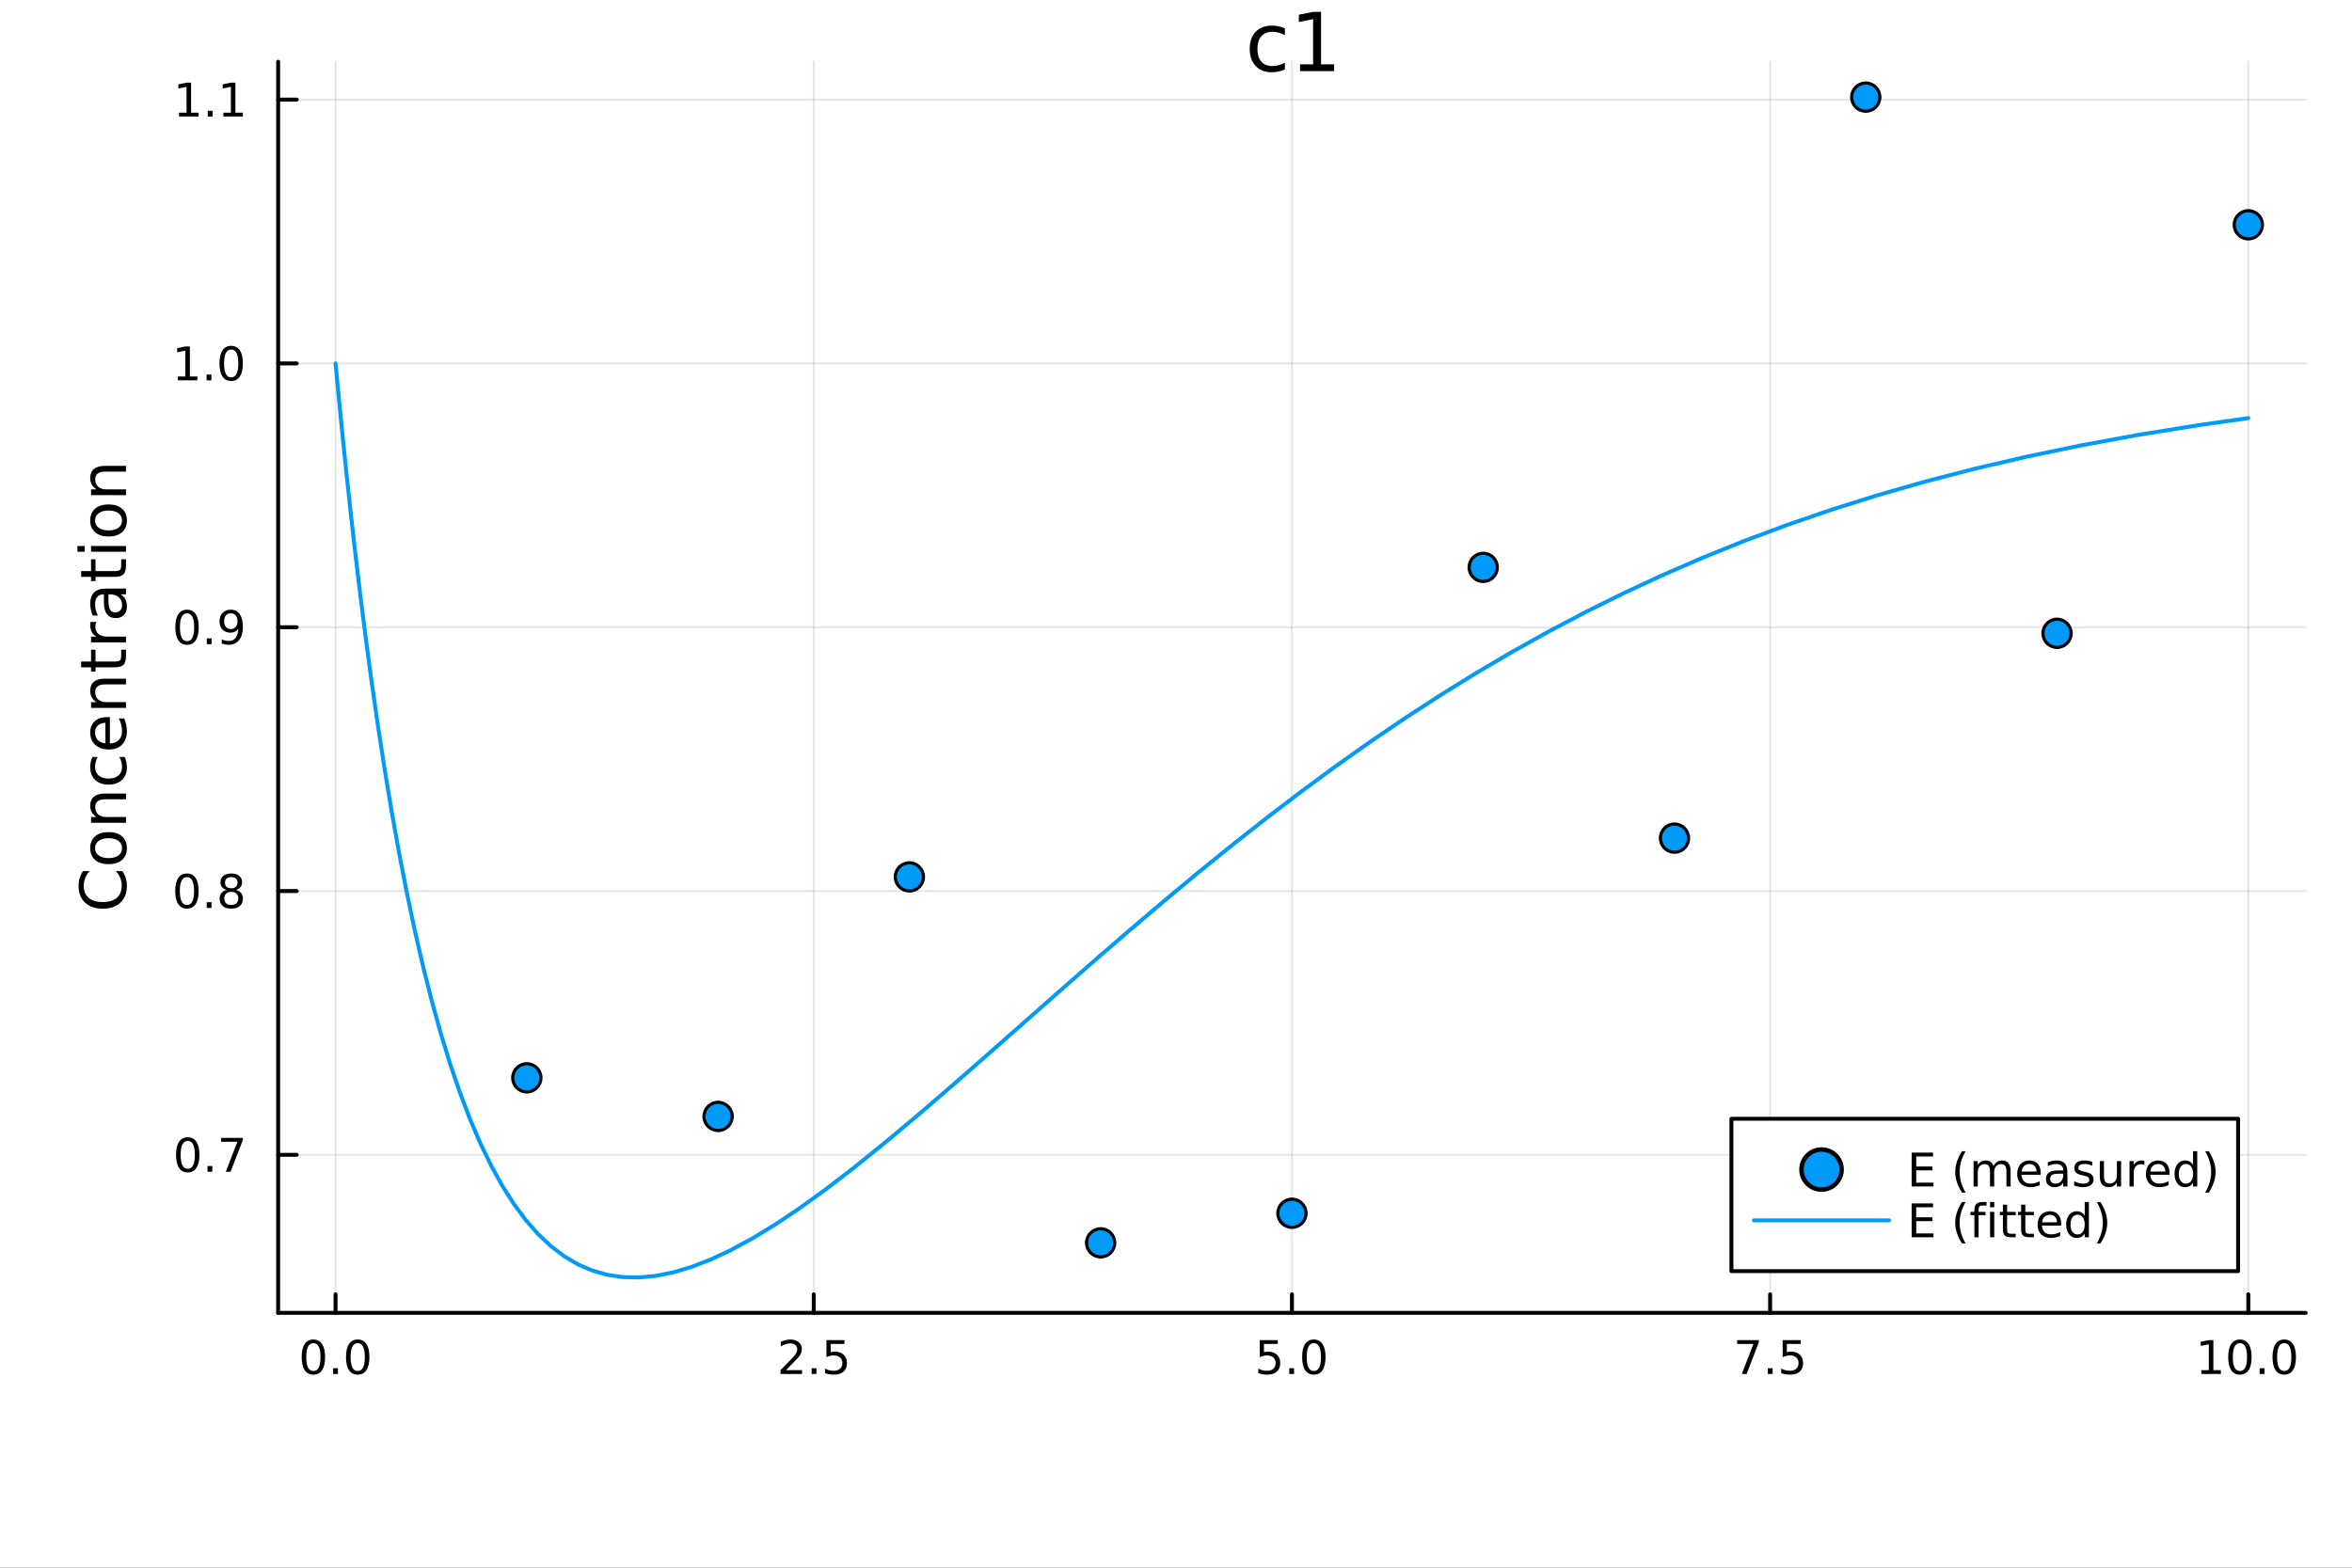 <?xml version="1.0" encoding="utf-8"?>
<svg xmlns="http://www.w3.org/2000/svg" xmlns:xlink="http://www.w3.org/1999/xlink" width="600" height="400" viewBox="0 0 2400 1600">
<rect x="0" y="0" width="2400" height="1600" fill="#333333" stroke="none"/>
<defs>
  <clipPath id="clip000">
    <rect x="0" y="0" width="2400" height="1600"/>
  </clipPath>
</defs>
<path clip-path="url(#clip000)" d="M0 1600 L2400 1600 L2400 0 L0 0  Z" fill="#ffffff" fill-rule="evenodd" fill-opacity="1"/>
<defs>
  <clipPath id="clip001">
    <rect x="480" y="0" width="1681" height="1600"/>
  </clipPath>
</defs>
<path clip-path="url(#clip000)" d="M283.843 1339.91 L2352.76 1339.91 L2352.76 62.992 L283.843 62.992  Z" fill="#ffffff" fill-rule="evenodd" fill-opacity="1"/>
<defs>
  <clipPath id="clip002">
    <rect x="283" y="62" width="2070" height="1278"/>
  </clipPath>
</defs>
<polyline clip-path="url(#clip002)" style="stroke:#000000; stroke-linecap:round; stroke-linejoin:round; stroke-width:2; stroke-opacity:0.1; fill:none" points="342.397,1339.91 342.397,62.992 "/>
<polyline clip-path="url(#clip002)" style="stroke:#000000; stroke-linecap:round; stroke-linejoin:round; stroke-width:2; stroke-opacity:0.1; fill:none" points="830.348,1339.91 830.348,62.992 "/>
<polyline clip-path="url(#clip002)" style="stroke:#000000; stroke-linecap:round; stroke-linejoin:round; stroke-width:2; stroke-opacity:0.1; fill:none" points="1318.3,1339.91 1318.3,62.992 "/>
<polyline clip-path="url(#clip002)" style="stroke:#000000; stroke-linecap:round; stroke-linejoin:round; stroke-width:2; stroke-opacity:0.1; fill:none" points="1806.25,1339.91 1806.25,62.992 "/>
<polyline clip-path="url(#clip002)" style="stroke:#000000; stroke-linecap:round; stroke-linejoin:round; stroke-width:2; stroke-opacity:0.1; fill:none" points="2294.2,1339.91 2294.2,62.992 "/>
<polyline clip-path="url(#clip000)" style="stroke:#000000; stroke-linecap:round; stroke-linejoin:round; stroke-width:4; stroke-opacity:1; fill:none" points="283.843,1339.91 2352.76,1339.91 "/>
<polyline clip-path="url(#clip000)" style="stroke:#000000; stroke-linecap:round; stroke-linejoin:round; stroke-width:4; stroke-opacity:1; fill:none" points="342.397,1339.91 342.397,1321.01 "/>
<polyline clip-path="url(#clip000)" style="stroke:#000000; stroke-linecap:round; stroke-linejoin:round; stroke-width:4; stroke-opacity:1; fill:none" points="830.348,1339.91 830.348,1321.01 "/>
<polyline clip-path="url(#clip000)" style="stroke:#000000; stroke-linecap:round; stroke-linejoin:round; stroke-width:4; stroke-opacity:1; fill:none" points="1318.3,1339.91 1318.3,1321.01 "/>
<polyline clip-path="url(#clip000)" style="stroke:#000000; stroke-linecap:round; stroke-linejoin:round; stroke-width:4; stroke-opacity:1; fill:none" points="1806.25,1339.91 1806.25,1321.01 "/>
<polyline clip-path="url(#clip000)" style="stroke:#000000; stroke-linecap:round; stroke-linejoin:round; stroke-width:4; stroke-opacity:1; fill:none" points="2294.2,1339.91 2294.2,1321.01 "/>
<path clip-path="url(#clip000)" d="M319.781 1370.82 Q316.17 1370.82 314.341 1374.39 Q312.536 1377.93 312.536 1385.06 Q312.536 1392.17 314.341 1395.73 Q316.17 1399.27 319.781 1399.27 Q323.415 1399.27 325.221 1395.73 Q327.05 1392.17 327.05 1385.06 Q327.05 1377.93 325.221 1374.39 Q323.415 1370.82 319.781 1370.82 M319.781 1367.12 Q325.591 1367.12 328.647 1371.73 Q331.725 1376.31 331.725 1385.06 Q331.725 1393.79 328.647 1398.39 Q325.591 1402.98 319.781 1402.98 Q313.971 1402.98 310.892 1398.39 Q307.837 1393.79 307.837 1385.06 Q307.837 1376.31 310.892 1371.73 Q313.971 1367.12 319.781 1367.12 Z" fill="#000000" fill-rule="nonzero" fill-opacity="1" /><path clip-path="url(#clip000)" d="M339.943 1396.43 L344.827 1396.43 L344.827 1402.31 L339.943 1402.31 L339.943 1396.43 Z" fill="#000000" fill-rule="nonzero" fill-opacity="1" /><path clip-path="url(#clip000)" d="M365.012 1370.82 Q361.401 1370.82 359.573 1374.39 Q357.767 1377.93 357.767 1385.06 Q357.767 1392.17 359.573 1395.73 Q361.401 1399.27 365.012 1399.27 Q368.647 1399.27 370.452 1395.73 Q372.281 1392.17 372.281 1385.06 Q372.281 1377.93 370.452 1374.39 Q368.647 1370.82 365.012 1370.82 M365.012 1367.12 Q370.822 1367.12 373.878 1371.73 Q376.957 1376.31 376.957 1385.06 Q376.957 1393.79 373.878 1398.39 Q370.822 1402.98 365.012 1402.98 Q359.202 1402.98 356.123 1398.39 Q353.068 1393.79 353.068 1385.06 Q353.068 1376.31 356.123 1371.73 Q359.202 1367.12 365.012 1367.12 Z" fill="#000000" fill-rule="nonzero" fill-opacity="1" /><path clip-path="url(#clip000)" d="M802.084 1398.37 L818.404 1398.37 L818.404 1402.31 L796.459 1402.31 L796.459 1398.37 Q799.121 1395.62 803.705 1390.99 Q808.311 1386.33 809.492 1384.99 Q811.737 1382.47 812.617 1380.73 Q813.519 1378.97 813.519 1377.28 Q813.519 1374.53 811.575 1372.79 Q809.654 1371.06 806.552 1371.06 Q804.353 1371.06 801.899 1371.82 Q799.468 1372.58 796.691 1374.13 L796.691 1369.41 Q799.515 1368.28 801.968 1367.7 Q804.422 1367.12 806.459 1367.12 Q811.83 1367.12 815.024 1369.81 Q818.218 1372.49 818.218 1376.98 Q818.218 1379.11 817.408 1381.03 Q816.621 1382.93 814.515 1385.52 Q813.936 1386.19 810.834 1389.41 Q807.732 1392.61 802.084 1398.37 Z" fill="#000000" fill-rule="nonzero" fill-opacity="1" /><path clip-path="url(#clip000)" d="M828.218 1396.43 L833.103 1396.43 L833.103 1402.31 L828.218 1402.31 L828.218 1396.43 Z" fill="#000000" fill-rule="nonzero" fill-opacity="1" /><path clip-path="url(#clip000)" d="M843.334 1367.75 L861.69 1367.75 L861.69 1371.68 L847.616 1371.68 L847.616 1380.15 Q848.635 1379.81 849.653 1379.64 Q850.672 1379.46 851.69 1379.46 Q857.477 1379.46 860.857 1382.63 Q864.237 1385.8 864.237 1391.22 Q864.237 1396.8 860.764 1399.9 Q857.292 1402.98 850.973 1402.98 Q848.797 1402.98 846.528 1402.61 Q844.283 1402.24 841.876 1401.5 L841.876 1396.8 Q843.959 1397.93 846.181 1398.49 Q848.403 1399.04 850.88 1399.04 Q854.885 1399.04 857.223 1396.94 Q859.561 1394.83 859.561 1391.22 Q859.561 1387.61 857.223 1385.5 Q854.885 1383.39 850.88 1383.39 Q849.005 1383.39 847.13 1383.81 Q845.278 1384.23 843.334 1385.11 L843.334 1367.75 Z" fill="#000000" fill-rule="nonzero" fill-opacity="1" /><path clip-path="url(#clip000)" d="M1285.46 1367.75 L1303.82 1367.75 L1303.82 1371.68 L1289.75 1371.68 L1289.75 1380.15 Q1290.76 1379.81 1291.78 1379.64 Q1292.8 1379.46 1293.82 1379.46 Q1299.61 1379.46 1302.99 1382.63 Q1306.37 1385.8 1306.37 1391.22 Q1306.37 1396.8 1302.89 1399.9 Q1299.42 1402.98 1293.1 1402.98 Q1290.93 1402.98 1288.66 1402.61 Q1286.41 1402.24 1284.01 1401.5 L1284.01 1396.8 Q1286.09 1397.93 1288.31 1398.49 Q1290.53 1399.04 1293.01 1399.04 Q1297.01 1399.04 1299.35 1396.94 Q1301.69 1394.83 1301.69 1391.22 Q1301.69 1387.61 1299.35 1385.5 Q1297.01 1383.39 1293.01 1383.39 Q1291.14 1383.39 1289.26 1383.81 Q1287.41 1384.23 1285.46 1385.11 L1285.46 1367.75 Z" fill="#000000" fill-rule="nonzero" fill-opacity="1" /><path clip-path="url(#clip000)" d="M1315.58 1396.43 L1320.46 1396.43 L1320.46 1402.31 L1315.58 1402.31 L1315.58 1396.43 Z" fill="#000000" fill-rule="nonzero" fill-opacity="1" /><path clip-path="url(#clip000)" d="M1340.65 1370.82 Q1337.04 1370.82 1335.21 1374.39 Q1333.4 1377.93 1333.4 1385.06 Q1333.4 1392.17 1335.21 1395.73 Q1337.04 1399.27 1340.65 1399.27 Q1344.28 1399.27 1346.09 1395.73 Q1347.92 1392.17 1347.92 1385.06 Q1347.92 1377.93 1346.09 1374.39 Q1344.28 1370.82 1340.65 1370.82 M1340.65 1367.12 Q1346.46 1367.12 1349.51 1371.73 Q1352.59 1376.31 1352.59 1385.06 Q1352.59 1393.79 1349.51 1398.39 Q1346.46 1402.98 1340.65 1402.98 Q1334.84 1402.98 1331.76 1398.39 Q1328.7 1393.79 1328.7 1385.06 Q1328.7 1376.31 1331.76 1371.73 Q1334.84 1367.12 1340.65 1367.12 Z" fill="#000000" fill-rule="nonzero" fill-opacity="1" /><path clip-path="url(#clip000)" d="M1772.57 1367.75 L1794.79 1367.75 L1794.79 1369.74 L1782.25 1402.31 L1777.36 1402.31 L1789.17 1371.68 L1772.57 1371.68 L1772.57 1367.75 Z" fill="#000000" fill-rule="nonzero" fill-opacity="1" /><path clip-path="url(#clip000)" d="M1803.91 1396.43 L1808.8 1396.43 L1808.8 1402.31 L1803.91 1402.31 L1803.91 1396.43 Z" fill="#000000" fill-rule="nonzero" fill-opacity="1" /><path clip-path="url(#clip000)" d="M1819.03 1367.75 L1837.38 1367.75 L1837.38 1371.68 L1823.31 1371.68 L1823.31 1380.15 Q1824.33 1379.81 1825.35 1379.64 Q1826.37 1379.46 1827.38 1379.46 Q1833.17 1379.46 1836.55 1382.63 Q1839.93 1385.8 1839.93 1391.22 Q1839.93 1396.8 1836.46 1399.9 Q1832.99 1402.98 1826.67 1402.98 Q1824.49 1402.98 1822.22 1402.61 Q1819.98 1402.24 1817.57 1401.5 L1817.57 1396.8 Q1819.65 1397.93 1821.88 1398.49 Q1824.1 1399.04 1826.57 1399.04 Q1830.58 1399.04 1832.92 1396.94 Q1835.25 1394.83 1835.25 1391.22 Q1835.25 1387.61 1832.92 1385.5 Q1830.58 1383.39 1826.57 1383.39 Q1824.7 1383.39 1822.82 1383.81 Q1820.97 1384.23 1819.03 1385.11 L1819.03 1367.75 Z" fill="#000000" fill-rule="nonzero" fill-opacity="1" /><path clip-path="url(#clip000)" d="M2246.27 1398.37 L2253.91 1398.37 L2253.91 1372 L2245.6 1373.67 L2245.6 1369.41 L2253.87 1367.75 L2258.54 1367.75 L2258.54 1398.37 L2266.18 1398.37 L2266.18 1402.31 L2246.27 1402.31 L2246.27 1398.37 Z" fill="#000000" fill-rule="nonzero" fill-opacity="1" /><path clip-path="url(#clip000)" d="M2285.63 1370.82 Q2282.01 1370.82 2280.19 1374.39 Q2278.38 1377.93 2278.38 1385.06 Q2278.38 1392.17 2280.19 1395.73 Q2282.01 1399.27 2285.63 1399.27 Q2289.26 1399.27 2291.07 1395.73 Q2292.89 1392.17 2292.89 1385.06 Q2292.89 1377.93 2291.07 1374.39 Q2289.26 1370.82 2285.63 1370.82 M2285.63 1367.12 Q2291.44 1367.12 2294.49 1371.73 Q2297.57 1376.31 2297.57 1385.06 Q2297.57 1393.79 2294.49 1398.39 Q2291.44 1402.98 2285.63 1402.98 Q2279.82 1402.98 2276.74 1398.39 Q2273.68 1393.79 2273.68 1385.06 Q2273.68 1376.31 2276.74 1371.73 Q2279.82 1367.12 2285.63 1367.12 Z" fill="#000000" fill-rule="nonzero" fill-opacity="1" /><path clip-path="url(#clip000)" d="M2305.79 1396.43 L2310.67 1396.43 L2310.67 1402.31 L2305.79 1402.31 L2305.79 1396.43 Z" fill="#000000" fill-rule="nonzero" fill-opacity="1" /><path clip-path="url(#clip000)" d="M2330.86 1370.82 Q2327.25 1370.82 2325.42 1374.39 Q2323.61 1377.93 2323.61 1385.06 Q2323.61 1392.17 2325.42 1395.73 Q2327.25 1399.27 2330.86 1399.27 Q2334.49 1399.27 2336.3 1395.73 Q2338.13 1392.17 2338.13 1385.06 Q2338.13 1377.93 2336.3 1374.39 Q2334.49 1370.82 2330.86 1370.82 M2330.86 1367.12 Q2336.67 1367.12 2339.72 1371.73 Q2342.8 1376.31 2342.8 1385.06 Q2342.8 1393.79 2339.72 1398.39 Q2336.67 1402.98 2330.86 1402.98 Q2325.05 1402.98 2321.97 1398.39 Q2318.91 1393.79 2318.91 1385.06 Q2318.91 1376.31 2321.97 1371.73 Q2325.05 1367.12 2330.86 1367.12 Z" fill="#000000" fill-rule="nonzero" fill-opacity="1" /><polyline clip-path="url(#clip002)" style="stroke:#000000; stroke-linecap:round; stroke-linejoin:round; stroke-width:2; stroke-opacity:0.1; fill:none" points="283.843,1178.64 2352.76,1178.64 "/>
<polyline clip-path="url(#clip002)" style="stroke:#000000; stroke-linecap:round; stroke-linejoin:round; stroke-width:2; stroke-opacity:0.1; fill:none" points="283.843,909.396 2352.76,909.396 "/>
<polyline clip-path="url(#clip002)" style="stroke:#000000; stroke-linecap:round; stroke-linejoin:round; stroke-width:2; stroke-opacity:0.1; fill:none" points="283.843,640.148 2352.76,640.148 "/>
<polyline clip-path="url(#clip002)" style="stroke:#000000; stroke-linecap:round; stroke-linejoin:round; stroke-width:2; stroke-opacity:0.1; fill:none" points="283.843,370.901 2352.76,370.901 "/>
<polyline clip-path="url(#clip002)" style="stroke:#000000; stroke-linecap:round; stroke-linejoin:round; stroke-width:2; stroke-opacity:0.1; fill:none" points="283.843,101.653 2352.76,101.653 "/>
<polyline clip-path="url(#clip000)" style="stroke:#000000; stroke-linecap:round; stroke-linejoin:round; stroke-width:4; stroke-opacity:1; fill:none" points="283.843,1339.91 283.843,62.992 "/>
<polyline clip-path="url(#clip000)" style="stroke:#000000; stroke-linecap:round; stroke-linejoin:round; stroke-width:4; stroke-opacity:1; fill:none" points="283.843,1178.64 302.74,1178.64 "/>
<polyline clip-path="url(#clip000)" style="stroke:#000000; stroke-linecap:round; stroke-linejoin:round; stroke-width:4; stroke-opacity:1; fill:none" points="283.843,909.396 302.74,909.396 "/>
<polyline clip-path="url(#clip000)" style="stroke:#000000; stroke-linecap:round; stroke-linejoin:round; stroke-width:4; stroke-opacity:1; fill:none" points="283.843,640.148 302.74,640.148 "/>
<polyline clip-path="url(#clip000)" style="stroke:#000000; stroke-linecap:round; stroke-linejoin:round; stroke-width:4; stroke-opacity:1; fill:none" points="283.843,370.901 302.74,370.901 "/>
<polyline clip-path="url(#clip000)" style="stroke:#000000; stroke-linecap:round; stroke-linejoin:round; stroke-width:4; stroke-opacity:1; fill:none" points="283.843,101.653 302.74,101.653 "/>
<path clip-path="url(#clip000)" d="M191.57 1164.44 Q187.959 1164.44 186.13 1168.01 Q184.324 1171.55 184.324 1178.68 Q184.324 1185.78 186.13 1189.35 Q187.959 1192.89 191.57 1192.89 Q195.204 1192.89 197.009 1189.35 Q198.838 1185.78 198.838 1178.68 Q198.838 1171.55 197.009 1168.01 Q195.204 1164.44 191.57 1164.44 M191.57 1160.74 Q197.38 1160.74 200.435 1165.34 Q203.514 1169.93 203.514 1178.68 Q203.514 1187.4 200.435 1192.01 Q197.38 1196.59 191.57 1196.59 Q185.76 1196.59 182.681 1192.01 Q179.625 1187.4 179.625 1178.68 Q179.625 1169.93 182.681 1165.34 Q185.76 1160.74 191.57 1160.74 Z" fill="#000000" fill-rule="nonzero" fill-opacity="1" /><path clip-path="url(#clip000)" d="M211.732 1190.04 L216.616 1190.04 L216.616 1195.92 L211.732 1195.92 L211.732 1190.04 Z" fill="#000000" fill-rule="nonzero" fill-opacity="1" /><path clip-path="url(#clip000)" d="M225.62 1161.36 L247.843 1161.36 L247.843 1163.35 L235.296 1195.92 L230.412 1195.92 L242.218 1165.3 L225.62 1165.3 L225.62 1161.36 Z" fill="#000000" fill-rule="nonzero" fill-opacity="1" /><path clip-path="url(#clip000)" d="M190.759 895.195 Q187.148 895.195 185.32 898.759 Q183.514 902.301 183.514 909.431 Q183.514 916.537 185.32 920.102 Q187.148 923.643 190.759 923.643 Q194.394 923.643 196.199 920.102 Q198.028 916.537 198.028 909.431 Q198.028 902.301 196.199 898.759 Q194.394 895.195 190.759 895.195 M190.759 891.491 Q196.57 891.491 199.625 896.097 Q202.704 900.681 202.704 909.431 Q202.704 918.157 199.625 922.764 Q196.57 927.347 190.759 927.347 Q184.949 927.347 181.871 922.764 Q178.815 918.157 178.815 909.431 Q178.815 900.681 181.871 896.097 Q184.949 891.491 190.759 891.491 Z" fill="#000000" fill-rule="nonzero" fill-opacity="1" /><path clip-path="url(#clip000)" d="M210.921 920.796 L215.806 920.796 L215.806 926.676 L210.921 926.676 L210.921 920.796 Z" fill="#000000" fill-rule="nonzero" fill-opacity="1" /><path clip-path="url(#clip000)" d="M235.991 910.264 Q232.657 910.264 230.736 912.046 Q228.838 913.829 228.838 916.954 Q228.838 920.079 230.736 921.861 Q232.657 923.643 235.991 923.643 Q239.324 923.643 241.245 921.861 Q243.167 920.055 243.167 916.954 Q243.167 913.829 241.245 912.046 Q239.347 910.264 235.991 910.264 M231.315 908.273 Q228.306 907.532 226.616 905.472 Q224.949 903.412 224.949 900.449 Q224.949 896.306 227.889 893.898 Q230.852 891.491 235.991 891.491 Q241.153 891.491 244.093 893.898 Q247.032 896.306 247.032 900.449 Q247.032 903.412 245.343 905.472 Q243.676 907.532 240.69 908.273 Q244.069 909.06 245.944 911.352 Q247.843 913.643 247.843 916.954 Q247.843 921.977 244.764 924.662 Q241.708 927.347 235.991 927.347 Q230.273 927.347 227.194 924.662 Q224.139 921.977 224.139 916.954 Q224.139 913.643 226.037 911.352 Q227.935 909.06 231.315 908.273 M229.602 900.889 Q229.602 903.574 231.269 905.079 Q232.958 906.583 235.991 906.583 Q239 906.583 240.69 905.079 Q242.403 903.574 242.403 900.889 Q242.403 898.204 240.69 896.699 Q239 895.195 235.991 895.195 Q232.958 895.195 231.269 896.699 Q229.602 898.204 229.602 900.889 Z" fill="#000000" fill-rule="nonzero" fill-opacity="1" /><path clip-path="url(#clip000)" d="M190.852 625.947 Q187.241 625.947 185.412 629.512 Q183.607 633.053 183.607 640.183 Q183.607 647.289 185.412 650.854 Q187.241 654.396 190.852 654.396 Q194.486 654.396 196.292 650.854 Q198.121 647.289 198.121 640.183 Q198.121 633.053 196.292 629.512 Q194.486 625.947 190.852 625.947 M190.852 622.243 Q196.662 622.243 199.718 626.85 Q202.796 631.433 202.796 640.183 Q202.796 648.91 199.718 653.516 Q196.662 658.1 190.852 658.1 Q185.042 658.1 181.963 653.516 Q178.908 648.91 178.908 640.183 Q178.908 631.433 181.963 626.85 Q185.042 622.243 190.852 622.243 Z" fill="#000000" fill-rule="nonzero" fill-opacity="1" /><path clip-path="url(#clip000)" d="M211.014 651.549 L215.898 651.549 L215.898 657.428 L211.014 657.428 L211.014 651.549 Z" fill="#000000" fill-rule="nonzero" fill-opacity="1" /><path clip-path="url(#clip000)" d="M226.222 656.711 L226.222 652.451 Q227.982 653.285 229.787 653.725 Q231.593 654.164 233.329 654.164 Q237.958 654.164 240.389 651.063 Q242.843 647.938 243.19 641.595 Q241.847 643.586 239.787 644.651 Q237.727 645.715 235.227 645.715 Q230.042 645.715 227.009 642.59 Q224 639.442 224 634.002 Q224 628.678 227.148 625.461 Q230.296 622.243 235.528 622.243 Q241.523 622.243 244.671 626.85 Q247.843 631.433 247.843 640.183 Q247.843 648.354 243.954 653.238 Q240.088 658.1 233.537 658.1 Q231.778 658.1 229.972 657.752 Q228.167 657.405 226.222 656.711 M235.528 642.058 Q238.676 642.058 240.505 639.905 Q242.356 637.752 242.356 634.002 Q242.356 630.276 240.505 628.123 Q238.676 625.947 235.528 625.947 Q232.38 625.947 230.528 628.123 Q228.699 630.276 228.699 634.002 Q228.699 637.752 230.528 639.905 Q232.38 642.058 235.528 642.058 Z" fill="#000000" fill-rule="nonzero" fill-opacity="1" /><path clip-path="url(#clip000)" d="M181.477 384.246 L189.116 384.246 L189.116 357.88 L180.806 359.547 L180.806 355.287 L189.07 353.621 L193.746 353.621 L193.746 384.246 L201.384 384.246 L201.384 388.181 L181.477 388.181 L181.477 384.246 Z" fill="#000000" fill-rule="nonzero" fill-opacity="1" /><path clip-path="url(#clip000)" d="M210.829 382.301 L215.713 382.301 L215.713 388.181 L210.829 388.181 L210.829 382.301 Z" fill="#000000" fill-rule="nonzero" fill-opacity="1" /><path clip-path="url(#clip000)" d="M235.898 356.699 Q232.287 356.699 230.458 360.264 Q228.653 363.806 228.653 370.935 Q228.653 378.042 230.458 381.607 Q232.287 385.148 235.898 385.148 Q239.532 385.148 241.338 381.607 Q243.167 378.042 243.167 370.935 Q243.167 363.806 241.338 360.264 Q239.532 356.699 235.898 356.699 M235.898 352.996 Q241.708 352.996 244.764 357.602 Q247.843 362.185 247.843 370.935 Q247.843 379.662 244.764 384.269 Q241.708 388.852 235.898 388.852 Q230.088 388.852 227.009 384.269 Q223.954 379.662 223.954 370.935 Q223.954 362.185 227.009 357.602 Q230.088 352.996 235.898 352.996 Z" fill="#000000" fill-rule="nonzero" fill-opacity="1" /><path clip-path="url(#clip000)" d="M182.704 114.998 L190.343 114.998 L190.343 88.632 L182.033 90.299 L182.033 86.04 L190.297 84.373 L194.972 84.373 L194.972 114.998 L202.611 114.998 L202.611 118.933 L182.704 118.933 L182.704 114.998 Z" fill="#000000" fill-rule="nonzero" fill-opacity="1" /><path clip-path="url(#clip000)" d="M212.056 113.054 L216.94 113.054 L216.94 118.933 L212.056 118.933 L212.056 113.054 Z" fill="#000000" fill-rule="nonzero" fill-opacity="1" /><path clip-path="url(#clip000)" d="M227.935 114.998 L235.574 114.998 L235.574 88.632 L227.264 90.299 L227.264 86.04 L235.528 84.373 L240.204 84.373 L240.204 114.998 L247.843 114.998 L247.843 118.933 L227.935 118.933 L227.935 114.998 Z" fill="#000000" fill-rule="nonzero" fill-opacity="1" /><path clip-path="url(#clip000)" d="M84.699 889.094 L91.479 889.094 Q88.455 892.34 86.959 896.033 Q85.463 899.693 85.463 903.831 Q85.463 911.979 90.46 916.307 Q95.426 920.636 104.847 920.636 Q114.236 920.636 119.233 916.307 Q124.199 911.979 124.199 903.831 Q124.199 899.693 122.703 896.033 Q121.207 892.34 118.183 889.094 L124.899 889.094 Q127.19 892.468 128.336 896.255 Q129.482 900.011 129.482 904.212 Q129.482 915.002 122.894 921.209 Q116.273 927.415 104.847 927.415 Q93.389 927.415 86.8 921.209 Q80.18 915.002 80.18 904.212 Q80.18 899.947 81.326 896.192 Q82.44 892.404 84.699 889.094 Z" fill="#000000" fill-rule="nonzero" fill-opacity="1" /><path clip-path="url(#clip000)" d="M97.017 865.604 Q97.017 870.315 100.709 873.052 Q104.369 875.79 110.767 875.79 Q117.164 875.79 120.857 873.084 Q124.517 870.347 124.517 865.604 Q124.517 860.926 120.825 858.188 Q117.133 855.451 110.767 855.451 Q104.433 855.451 100.741 858.188 Q97.017 860.926 97.017 865.604 M92.052 865.604 Q92.052 857.966 97.017 853.605 Q101.982 849.245 110.767 849.245 Q119.52 849.245 124.517 853.605 Q129.482 857.966 129.482 865.604 Q129.482 873.275 124.517 877.636 Q119.52 881.964 110.767 881.964 Q101.982 881.964 97.017 877.636 Q92.052 873.275 92.052 865.604 Z" fill="#000000" fill-rule="nonzero" fill-opacity="1" /><path clip-path="url(#clip000)" d="M107.043 809.905 L128.559 809.905 L128.559 815.761 L107.234 815.761 Q102.173 815.761 99.659 817.734 Q97.144 819.708 97.144 823.654 Q97.144 828.397 100.168 831.134 Q103.192 833.871 108.412 833.871 L128.559 833.871 L128.559 839.76 L92.911 839.76 L92.911 833.871 L98.449 833.871 Q95.235 831.771 93.643 828.938 Q92.052 826.073 92.052 822.35 Q92.052 816.207 95.871 813.056 Q99.659 809.905 107.043 809.905 Z" fill="#000000" fill-rule="nonzero" fill-opacity="1" /><path clip-path="url(#clip000)" d="M94.28 772.57 L99.754 772.57 Q98.386 775.052 97.717 777.567 Q97.017 780.049 97.017 782.596 Q97.017 788.293 100.645 791.444 Q104.242 794.595 110.767 794.595 Q117.292 794.595 120.92 791.444 Q124.517 788.293 124.517 782.596 Q124.517 780.049 123.848 777.567 Q123.148 775.052 121.78 772.57 L127.19 772.57 Q128.336 775.02 128.909 777.662 Q129.482 780.272 129.482 783.232 Q129.482 791.285 124.421 796.027 Q119.361 800.77 110.767 800.77 Q102.046 800.77 97.049 795.995 Q92.052 791.189 92.052 782.85 Q92.052 780.145 92.625 777.567 Q93.166 774.989 94.28 772.57 Z" fill="#000000" fill-rule="nonzero" fill-opacity="1" /><path clip-path="url(#clip000)" d="M109.271 731.893 L112.136 731.893 L112.136 758.82 Q118.183 758.438 121.366 755.191 Q124.517 751.913 124.517 746.088 Q124.517 742.715 123.689 739.563 Q122.862 736.381 121.207 733.261 L126.745 733.261 Q128.082 736.412 128.782 739.723 Q129.482 743.033 129.482 746.438 Q129.482 754.968 124.517 759.966 Q119.552 764.931 111.085 764.931 Q102.332 764.931 97.208 760.22 Q92.052 755.478 92.052 747.457 Q92.052 740.264 96.699 736.094 Q101.314 731.893 109.271 731.893 M107.552 737.749 Q102.746 737.813 99.882 740.455 Q97.017 743.065 97.017 747.393 Q97.017 752.295 99.786 755.255 Q102.555 758.183 107.584 758.629 L107.552 737.749 Z" fill="#000000" fill-rule="nonzero" fill-opacity="1" /><path clip-path="url(#clip000)" d="M107.043 692.648 L128.559 692.648 L128.559 698.505 L107.234 698.505 Q102.173 698.505 99.659 700.478 Q97.144 702.451 97.144 706.398 Q97.144 711.141 100.168 713.878 Q103.192 716.615 108.412 716.615 L128.559 716.615 L128.559 722.503 L92.911 722.503 L92.911 716.615 L98.449 716.615 Q95.235 714.514 93.643 711.682 Q92.052 708.817 92.052 705.093 Q92.052 698.95 95.871 695.799 Q99.659 692.648 107.043 692.648 Z" fill="#000000" fill-rule="nonzero" fill-opacity="1" /><path clip-path="url(#clip000)" d="M82.79 675.174 L92.911 675.174 L92.911 663.111 L97.463 663.111 L97.463 675.174 L116.814 675.174 Q121.175 675.174 122.416 673.997 Q123.658 672.787 123.658 669.127 L123.658 663.111 L128.559 663.111 L128.559 669.127 Q128.559 675.906 126.045 678.485 Q123.498 681.063 116.814 681.063 L97.463 681.063 L97.463 685.359 L92.911 685.359 L92.911 681.063 L82.79 681.063 L82.79 675.174 Z" fill="#000000" fill-rule="nonzero" fill-opacity="1" /><path clip-path="url(#clip000)" d="M98.386 634.752 Q97.813 635.739 97.558 636.916 Q97.272 638.062 97.272 639.463 Q97.272 644.428 100.518 647.102 Q103.733 649.743 109.78 649.743 L128.559 649.743 L128.559 655.632 L92.911 655.632 L92.911 649.743 L98.449 649.743 Q95.203 647.897 93.643 644.937 Q92.052 641.977 92.052 637.744 Q92.052 637.139 92.147 636.407 Q92.211 635.675 92.37 634.784 L98.386 634.752 Z" fill="#000000" fill-rule="nonzero" fill-opacity="1" /><path clip-path="url(#clip000)" d="M110.64 612.408 Q110.64 619.506 112.263 622.244 Q113.886 624.981 117.801 624.981 Q120.92 624.981 122.766 622.944 Q124.581 620.875 124.581 617.342 Q124.581 612.472 121.143 609.544 Q117.674 606.584 111.945 606.584 L110.64 606.584 L110.64 612.408 M108.221 600.727 L128.559 600.727 L128.559 606.584 L123.148 606.584 Q126.395 608.589 127.954 611.581 Q129.482 614.573 129.482 618.902 Q129.482 624.376 126.427 627.623 Q123.339 630.837 118.183 630.837 Q112.167 630.837 109.112 626.827 Q106.056 622.785 106.056 614.796 L106.056 606.584 L105.483 606.584 Q101.441 606.584 99.245 609.257 Q97.017 611.899 97.017 616.705 Q97.017 619.761 97.749 622.657 Q98.481 625.554 99.945 628.227 L94.534 628.227 Q93.293 625.013 92.688 621.989 Q92.052 618.965 92.052 616.101 Q92.052 608.366 96.062 604.547 Q100.073 600.727 108.221 600.727 Z" fill="#000000" fill-rule="nonzero" fill-opacity="1" /><path clip-path="url(#clip000)" d="M82.79 582.872 L92.911 582.872 L92.911 570.809 L97.463 570.809 L97.463 582.872 L116.814 582.872 Q121.175 582.872 122.416 581.694 Q123.658 580.484 123.658 576.824 L123.658 570.809 L128.559 570.809 L128.559 576.824 Q128.559 583.604 126.045 586.182 Q123.498 588.76 116.814 588.76 L97.463 588.76 L97.463 593.057 L92.911 593.057 L92.911 588.76 L82.79 588.76 L82.79 582.872 Z" fill="#000000" fill-rule="nonzero" fill-opacity="1" /><path clip-path="url(#clip000)" d="M92.911 563.106 L92.911 557.25 L128.559 557.25 L128.559 563.106 L92.911 563.106 M79.034 563.106 L79.034 557.25 L86.45 557.25 L86.45 563.106 L79.034 563.106 Z" fill="#000000" fill-rule="nonzero" fill-opacity="1" /><path clip-path="url(#clip000)" d="M97.017 531.182 Q97.017 535.893 100.709 538.63 Q104.369 541.367 110.767 541.367 Q117.164 541.367 120.857 538.662 Q124.517 535.925 124.517 531.182 Q124.517 526.503 120.825 523.766 Q117.133 521.029 110.767 521.029 Q104.433 521.029 100.741 523.766 Q97.017 526.503 97.017 531.182 M92.052 531.182 Q92.052 523.543 97.017 519.183 Q101.982 514.822 110.767 514.822 Q119.52 514.822 124.517 519.183 Q129.482 523.543 129.482 531.182 Q129.482 538.853 124.517 543.213 Q119.52 547.542 110.767 547.542 Q101.982 547.542 97.017 543.213 Q92.052 538.853 92.052 531.182 Z" fill="#000000" fill-rule="nonzero" fill-opacity="1" /><path clip-path="url(#clip000)" d="M107.043 475.482 L128.559 475.482 L128.559 481.339 L107.234 481.339 Q102.173 481.339 99.659 483.312 Q97.144 485.285 97.144 489.232 Q97.144 493.975 100.168 496.712 Q103.192 499.449 108.412 499.449 L128.559 499.449 L128.559 505.337 L92.911 505.337 L92.911 499.449 L98.449 499.449 Q95.235 497.348 93.643 494.516 Q92.052 491.651 92.052 487.927 Q92.052 481.784 95.871 478.633 Q99.659 475.482 107.043 475.482 Z" fill="#000000" fill-rule="nonzero" fill-opacity="1" /><path clip-path="url(#clip000)" d="M1311.11 28.948 L1311.11 35.915 Q1307.95 34.173 1304.75 33.323 Q1301.59 32.431 1298.35 32.431 Q1291.1 32.431 1287.09 37.05 Q1283.08 41.627 1283.08 49.931 Q1283.08 58.236 1287.09 62.854 Q1291.1 67.431 1298.35 67.431 Q1301.59 67.431 1304.75 66.581 Q1307.95 65.689 1311.11 63.948 L1311.11 70.834 Q1307.99 72.292 1304.63 73.022 Q1301.31 73.751 1297.54 73.751 Q1287.29 73.751 1281.25 67.31 Q1275.22 60.869 1275.22 49.931 Q1275.22 38.832 1281.29 32.472 Q1287.41 26.112 1298.02 26.112 Q1301.47 26.112 1304.75 26.841 Q1308.03 27.53 1311.11 28.948 Z" fill="#000000" fill-rule="nonzero" fill-opacity="1" /><path clip-path="url(#clip000)" d="M1326.54 65.689 L1339.91 65.689 L1339.91 19.55 L1325.37 22.466 L1325.37 15.013 L1339.83 12.096 L1348.01 12.096 L1348.01 65.689 L1361.38 65.689 L1361.38 72.576 L1326.54 72.576 L1326.54 65.689 Z" fill="#000000" fill-rule="nonzero" fill-opacity="1" /><circle clip-path="url(#clip002)" cx="537.577" cy="1100.05" r="14.4" fill="#009af9" fill-rule="evenodd" fill-opacity="1" stroke="#000000" stroke-opacity="1" stroke-width="3.2"/>
<circle clip-path="url(#clip002)" cx="732.758" cy="1139.43" r="14.4" fill="#009af9" fill-rule="evenodd" fill-opacity="1" stroke="#000000" stroke-opacity="1" stroke-width="3.2"/>
<circle clip-path="url(#clip002)" cx="927.938" cy="894.966" r="14.4" fill="#009af9" fill-rule="evenodd" fill-opacity="1" stroke="#000000" stroke-opacity="1" stroke-width="3.2"/>
<circle clip-path="url(#clip002)" cx="1123.12" cy="1268.44" r="14.4" fill="#009af9" fill-rule="evenodd" fill-opacity="1" stroke="#000000" stroke-opacity="1" stroke-width="3.2"/>
<circle clip-path="url(#clip002)" cx="1318.3" cy="1238.27" r="14.4" fill="#009af9" fill-rule="evenodd" fill-opacity="1" stroke="#000000" stroke-opacity="1" stroke-width="3.2"/>
<circle clip-path="url(#clip002)" cx="1513.48" cy="579.042" r="14.4" fill="#009af9" fill-rule="evenodd" fill-opacity="1" stroke="#000000" stroke-opacity="1" stroke-width="3.2"/>
<circle clip-path="url(#clip002)" cx="1708.66" cy="855.415" r="14.4" fill="#009af9" fill-rule="evenodd" fill-opacity="1" stroke="#000000" stroke-opacity="1" stroke-width="3.2"/>
<circle clip-path="url(#clip002)" cx="1903.84" cy="99.131" r="14.4" fill="#009af9" fill-rule="evenodd" fill-opacity="1" stroke="#000000" stroke-opacity="1" stroke-width="3.2"/>
<circle clip-path="url(#clip002)" cx="2099.02" cy="646.346" r="14.4" fill="#009af9" fill-rule="evenodd" fill-opacity="1" stroke="#000000" stroke-opacity="1" stroke-width="3.2"/>
<circle clip-path="url(#clip002)" cx="2294.2" cy="229.431" r="14.4" fill="#009af9" fill-rule="evenodd" fill-opacity="1" stroke="#000000" stroke-opacity="1" stroke-width="3.2"/>
<polyline clip-path="url(#clip002)" style="stroke:#009af9; stroke-linecap:round; stroke-linejoin:round; stroke-width:4; stroke-opacity:1; fill:none" points="342.397,370.901 344.343,391.537 346.882,417.797 349.958,448.65 353.604,483.885 357.773,522.503 362.452,563.809 367.601,606.932 373.197,651.17 379.209,695.855 385.616,740.444 392.398,784.475 399.54,827.58 407.031,869.461 414.865,909.885 423.036,948.673 431.544,985.685 440.39,1020.82 449.577,1053.99 459.11,1085.15 468.998,1114.26 479.248,1141.29 489.871,1166.23 500.879,1189.07 512.285,1209.81 524.103,1228.44 536.35,1244.99 549.043,1259.47 562.201,1271.87 575.845,1282.23 589.998,1290.55 604.686,1296.85 619.938,1301.14 635.784,1303.44 652.263,1303.77 669.415,1302.12 687.292,1298.5 705.952,1292.91 725.468,1285.33 745.932,1275.74 767.465,1264.07 790.234,1250.24 814.49,1234.08 840.655,1215.28 869.623,1193.13 904.912,1164.66 940.201,1135.01 975.49,1104.57 1010.78,1073.65 1046.07,1042.52 1081.36,1011.42 1116.65,980.53 1151.94,950.026 1187.22,920.046 1222.51,890.706 1257.8,862.106 1293.09,834.329 1328.38,807.44 1363.67,781.494 1398.96,756.531 1434.38,732.492 1470.09,709.311 1506.21,686.95 1542.86,665.378 1580.16,644.579 1618.21,624.539 1657.12,605.254 1697.02,586.721 1738.01,568.943 1780.23,551.922 1823.82,535.665 1868.93,520.178 1915.71,505.468 1964.36,491.542 2015.08,478.407 2068.11,466.068 2123.69,454.531 2182.14,443.801 2243.78,433.88 2294.2,426.72 "/>
<path clip-path="url(#clip000)" d="M1766.76 1297.34 L2283.79 1297.34 L2283.79 1141.82 L1766.76 1141.82  Z" fill="#ffffff" fill-rule="evenodd" fill-opacity="1"/>
<polyline clip-path="url(#clip000)" style="stroke:#000000; stroke-linecap:round; stroke-linejoin:round; stroke-width:4; stroke-opacity:1; fill:none" points="1766.76,1297.34 2283.79,1297.34 2283.79,1141.82 1766.76,1141.82 1766.76,1297.34 "/>
<circle clip-path="url(#clip000)" cx="1858.72" cy="1193.66" r="20.48" fill="#009af9" fill-rule="evenodd" fill-opacity="1" stroke="#000000" stroke-opacity="1" stroke-width="4.551"/>
<path clip-path="url(#clip000)" d="M1950.67 1176.38 L1972.52 1176.38 L1972.52 1180.32 L1955.34 1180.32 L1955.34 1190.55 L1971.8 1190.55 L1971.8 1194.48 L1955.34 1194.48 L1955.34 1207.01 L1972.94 1207.01 L1972.94 1210.94 L1950.67 1210.94 L1950.67 1176.38 Z" fill="#000000" fill-rule="nonzero" fill-opacity="1" /><path clip-path="url(#clip000)" d="M2005.74 1174.97 Q2002.63 1180.29 2001.13 1185.5 Q1999.63 1190.71 1999.63 1196.06 Q1999.63 1201.4 2001.13 1206.66 Q2002.66 1211.89 2005.74 1217.19 L2002.03 1217.19 Q1998.56 1211.75 1996.82 1206.5 Q1995.11 1201.24 1995.11 1196.06 Q1995.11 1190.9 1996.82 1185.66 Q1998.54 1180.43 2002.03 1174.97 L2005.74 1174.97 Z" fill="#000000" fill-rule="nonzero" fill-opacity="1" /><path clip-path="url(#clip000)" d="M2034.19 1189.99 Q2035.78 1187.12 2038 1185.76 Q2040.23 1184.39 2043.24 1184.39 Q2047.29 1184.39 2049.49 1187.24 Q2051.68 1190.06 2051.68 1195.29 L2051.68 1210.94 L2047.4 1210.94 L2047.4 1195.43 Q2047.4 1191.71 2046.08 1189.9 Q2044.76 1188.09 2042.06 1188.09 Q2038.75 1188.09 2036.82 1190.29 Q2034.9 1192.49 2034.9 1196.29 L2034.9 1210.94 L2030.62 1210.94 L2030.62 1195.43 Q2030.62 1191.68 2029.3 1189.9 Q2027.98 1188.09 2025.23 1188.09 Q2021.96 1188.09 2020.04 1190.32 Q2018.12 1192.52 2018.12 1196.29 L2018.12 1210.94 L2013.84 1210.94 L2013.84 1185.02 L2018.12 1185.02 L2018.12 1189.04 Q2019.58 1186.66 2021.62 1185.53 Q2023.65 1184.39 2026.45 1184.39 Q2029.28 1184.39 2031.25 1185.83 Q2033.24 1187.26 2034.19 1189.99 Z" fill="#000000" fill-rule="nonzero" fill-opacity="1" /><path clip-path="url(#clip000)" d="M2082.36 1196.91 L2082.36 1199 L2062.77 1199 Q2063.05 1203.4 2065.41 1205.71 Q2067.8 1208 2072.03 1208 Q2074.49 1208 2076.78 1207.4 Q2079.09 1206.8 2081.36 1205.59 L2081.36 1209.62 Q2079.07 1210.59 2076.66 1211.1 Q2074.25 1211.61 2071.78 1211.61 Q2065.57 1211.61 2061.94 1208 Q2058.33 1204.39 2058.33 1198.23 Q2058.33 1191.87 2061.75 1188.14 Q2065.2 1184.39 2071.04 1184.39 Q2076.27 1184.39 2079.3 1187.77 Q2082.36 1191.13 2082.36 1196.91 M2078.1 1195.66 Q2078.05 1192.17 2076.13 1190.09 Q2074.23 1188 2071.08 1188 Q2067.52 1188 2065.37 1190.02 Q2063.24 1192.03 2062.91 1195.69 L2078.1 1195.66 Z" fill="#000000" fill-rule="nonzero" fill-opacity="1" /><path clip-path="url(#clip000)" d="M2101.13 1197.91 Q2095.97 1197.91 2093.98 1199.09 Q2091.99 1200.27 2091.99 1203.12 Q2091.99 1205.39 2093.47 1206.73 Q2094.97 1208.05 2097.54 1208.05 Q2101.08 1208.05 2103.21 1205.55 Q2105.37 1203.03 2105.37 1198.86 L2105.37 1197.91 L2101.13 1197.91 M2109.62 1196.15 L2109.62 1210.94 L2105.37 1210.94 L2105.37 1207.01 Q2103.91 1209.37 2101.73 1210.5 Q2099.56 1211.61 2096.41 1211.61 Q2092.43 1211.61 2090.06 1209.39 Q2087.73 1207.15 2087.73 1203.4 Q2087.73 1199.02 2090.64 1196.8 Q2093.58 1194.58 2099.39 1194.58 L2105.37 1194.58 L2105.37 1194.16 Q2105.37 1191.22 2103.42 1189.62 Q2101.5 1188 2098 1188 Q2095.78 1188 2093.68 1188.53 Q2091.57 1189.07 2089.62 1190.13 L2089.62 1186.2 Q2091.96 1185.29 2094.16 1184.85 Q2096.36 1184.39 2098.44 1184.39 Q2104.07 1184.39 2106.85 1187.31 Q2109.62 1190.22 2109.62 1196.15 Z" fill="#000000" fill-rule="nonzero" fill-opacity="1" /><path clip-path="url(#clip000)" d="M2134.93 1185.78 L2134.93 1189.81 Q2133.12 1188.88 2131.18 1188.42 Q2129.23 1187.96 2127.15 1187.96 Q2123.98 1187.96 2122.38 1188.93 Q2120.8 1189.9 2120.8 1191.84 Q2120.8 1193.33 2121.94 1194.18 Q2123.07 1195.02 2126.5 1195.78 L2127.96 1196.1 Q2132.49 1197.08 2134.39 1198.86 Q2136.31 1200.62 2136.31 1203.79 Q2136.31 1207.4 2133.44 1209.51 Q2130.6 1211.61 2125.6 1211.61 Q2123.51 1211.61 2121.24 1211.2 Q2119 1210.8 2116.5 1209.99 L2116.5 1205.59 Q2118.86 1206.82 2121.15 1207.45 Q2123.44 1208.05 2125.69 1208.05 Q2128.7 1208.05 2130.32 1207.03 Q2131.94 1205.99 2131.94 1204.11 Q2131.94 1202.38 2130.76 1201.45 Q2129.6 1200.53 2125.64 1199.67 L2124.16 1199.32 Q2120.2 1198.49 2118.44 1196.78 Q2116.68 1195.04 2116.68 1192.03 Q2116.68 1188.37 2119.28 1186.38 Q2121.87 1184.39 2126.64 1184.39 Q2129 1184.39 2131.08 1184.74 Q2133.17 1185.09 2134.93 1185.78 Z" fill="#000000" fill-rule="nonzero" fill-opacity="1" /><path clip-path="url(#clip000)" d="M2142.66 1200.71 L2142.66 1185.02 L2146.92 1185.02 L2146.92 1200.55 Q2146.92 1204.23 2148.35 1206.08 Q2149.79 1207.91 2152.66 1207.91 Q2156.11 1207.91 2158.1 1205.71 Q2160.11 1203.51 2160.11 1199.71 L2160.11 1185.02 L2164.37 1185.02 L2164.37 1210.94 L2160.11 1210.94 L2160.11 1206.96 Q2158.56 1209.32 2156.5 1210.48 Q2154.46 1211.61 2151.75 1211.61 Q2147.29 1211.61 2144.97 1208.84 Q2142.66 1206.06 2142.66 1200.71 M2153.37 1184.39 L2153.37 1184.39 Z" fill="#000000" fill-rule="nonzero" fill-opacity="1" /><path clip-path="url(#clip000)" d="M2188.17 1189 Q2187.45 1188.58 2186.59 1188.4 Q2185.76 1188.19 2184.74 1188.19 Q2181.13 1188.19 2179.18 1190.55 Q2177.26 1192.89 2177.26 1197.28 L2177.26 1210.94 L2172.98 1210.94 L2172.98 1185.02 L2177.26 1185.02 L2177.26 1189.04 Q2178.61 1186.68 2180.76 1185.55 Q2182.91 1184.39 2185.99 1184.39 Q2186.43 1184.39 2186.96 1184.46 Q2187.49 1184.51 2188.14 1184.62 L2188.17 1189 Z" fill="#000000" fill-rule="nonzero" fill-opacity="1" /><path clip-path="url(#clip000)" d="M2213.77 1196.91 L2213.77 1199 L2194.18 1199 Q2194.46 1203.4 2196.82 1205.71 Q2199.21 1208 2203.44 1208 Q2205.9 1208 2208.19 1207.4 Q2210.5 1206.8 2212.77 1205.59 L2212.77 1209.62 Q2210.48 1210.59 2208.07 1211.1 Q2205.67 1211.61 2203.19 1211.61 Q2196.99 1211.61 2193.35 1208 Q2189.74 1204.39 2189.74 1198.23 Q2189.74 1191.87 2193.17 1188.14 Q2196.61 1184.39 2202.45 1184.39 Q2207.68 1184.39 2210.71 1187.77 Q2213.77 1191.13 2213.77 1196.91 M2209.51 1195.66 Q2209.46 1192.17 2207.54 1190.09 Q2205.64 1188 2202.49 1188 Q2198.93 1188 2196.78 1190.02 Q2194.65 1192.03 2194.32 1195.69 L2209.51 1195.66 Z" fill="#000000" fill-rule="nonzero" fill-opacity="1" /><path clip-path="url(#clip000)" d="M2237.82 1188.95 L2237.82 1174.92 L2242.08 1174.92 L2242.08 1210.94 L2237.82 1210.94 L2237.82 1207.05 Q2236.48 1209.37 2234.42 1210.5 Q2232.38 1211.61 2229.51 1211.61 Q2224.81 1211.61 2221.85 1207.86 Q2218.91 1204.11 2218.91 1198 Q2218.91 1191.89 2221.85 1188.14 Q2224.81 1184.39 2229.51 1184.39 Q2232.38 1184.39 2234.42 1185.53 Q2236.48 1186.64 2237.82 1188.95 M2223.3 1198 Q2223.3 1202.7 2225.23 1205.39 Q2227.17 1208.05 2230.55 1208.05 Q2233.93 1208.05 2235.87 1205.39 Q2237.82 1202.7 2237.82 1198 Q2237.82 1193.3 2235.87 1190.64 Q2233.93 1187.96 2230.55 1187.96 Q2227.17 1187.96 2225.23 1190.64 Q2223.3 1193.3 2223.3 1198 Z" fill="#000000" fill-rule="nonzero" fill-opacity="1" /><path clip-path="url(#clip000)" d="M2250.18 1174.97 L2253.88 1174.97 Q2257.36 1180.43 2259.07 1185.66 Q2260.8 1190.9 2260.8 1196.06 Q2260.8 1201.24 2259.07 1206.5 Q2257.36 1211.75 2253.88 1217.19 L2250.18 1217.19 Q2253.26 1211.89 2254.76 1206.66 Q2256.29 1201.4 2256.29 1196.06 Q2256.29 1190.71 2254.76 1185.5 Q2253.26 1180.29 2250.18 1174.97 Z" fill="#000000" fill-rule="nonzero" fill-opacity="1" /><polyline clip-path="url(#clip000)" style="stroke:#009af9; stroke-linecap:round; stroke-linejoin:round; stroke-width:4; stroke-opacity:1; fill:none" points="1789.75,1245.5 1927.68,1245.5 "/>
<path clip-path="url(#clip000)" d="M1950.67 1228.22 L1972.52 1228.22 L1972.52 1232.16 L1955.34 1232.16 L1955.34 1242.39 L1971.8 1242.39 L1971.8 1246.32 L1955.34 1246.32 L1955.34 1258.85 L1972.94 1258.85 L1972.94 1262.78 L1950.67 1262.78 L1950.67 1228.22 Z" fill="#000000" fill-rule="nonzero" fill-opacity="1" /><path clip-path="url(#clip000)" d="M2005.74 1226.81 Q2002.63 1232.13 2001.13 1237.34 Q1999.63 1242.55 1999.63 1247.9 Q1999.63 1253.24 2001.13 1258.5 Q2002.66 1263.73 2005.74 1269.03 L2002.03 1269.03 Q1998.56 1263.59 1996.82 1258.34 Q1995.11 1253.08 1995.11 1247.9 Q1995.11 1242.74 1996.82 1237.5 Q1998.54 1232.27 2002.03 1226.81 L2005.74 1226.81 Z" fill="#000000" fill-rule="nonzero" fill-opacity="1" /><path clip-path="url(#clip000)" d="M2027.12 1226.76 L2027.12 1230.31 L2023.05 1230.31 Q2020.76 1230.31 2019.86 1231.23 Q2018.98 1232.16 2018.98 1234.56 L2018.98 1236.86 L2025.99 1236.86 L2025.99 1240.17 L2018.98 1240.17 L2018.98 1262.78 L2014.69 1262.78 L2014.69 1240.17 L2010.62 1240.17 L2010.62 1236.86 L2014.69 1236.86 L2014.69 1235.05 Q2014.69 1230.72 2016.71 1228.75 Q2018.72 1226.76 2023.1 1226.76 L2027.12 1226.76 Z" fill="#000000" fill-rule="nonzero" fill-opacity="1" /><path clip-path="url(#clip000)" d="M2030.69 1236.86 L2034.95 1236.86 L2034.95 1262.78 L2030.69 1262.78 L2030.69 1236.86 M2030.69 1226.76 L2034.95 1226.76 L2034.95 1232.16 L2030.69 1232.16 L2030.69 1226.76 Z" fill="#000000" fill-rule="nonzero" fill-opacity="1" /><path clip-path="url(#clip000)" d="M2048.07 1229.49 L2048.07 1236.86 L2056.85 1236.86 L2056.85 1240.17 L2048.07 1240.17 L2048.07 1254.24 Q2048.07 1257.41 2048.93 1258.31 Q2049.81 1259.22 2052.47 1259.22 L2056.85 1259.22 L2056.85 1262.78 L2052.47 1262.78 Q2047.54 1262.78 2045.67 1260.95 Q2043.79 1259.1 2043.79 1254.24 L2043.79 1240.17 L2040.67 1240.17 L2040.67 1236.86 L2043.79 1236.86 L2043.79 1229.49 L2048.07 1229.49 Z" fill="#000000" fill-rule="nonzero" fill-opacity="1" /><path clip-path="url(#clip000)" d="M2066.66 1229.49 L2066.66 1236.86 L2075.43 1236.86 L2075.43 1240.17 L2066.66 1240.17 L2066.66 1254.24 Q2066.66 1257.41 2067.52 1258.31 Q2068.4 1259.22 2071.06 1259.22 L2075.43 1259.22 L2075.43 1262.78 L2071.06 1262.78 Q2066.13 1262.78 2064.25 1260.95 Q2062.38 1259.1 2062.38 1254.24 L2062.38 1240.17 L2059.25 1240.17 L2059.25 1236.86 L2062.38 1236.86 L2062.38 1229.49 L2066.66 1229.49 Z" fill="#000000" fill-rule="nonzero" fill-opacity="1" /><path clip-path="url(#clip000)" d="M2103.21 1248.75 L2103.21 1250.84 L2083.63 1250.84 Q2083.91 1255.24 2086.27 1257.55 Q2088.65 1259.84 2092.89 1259.84 Q2095.34 1259.84 2097.63 1259.24 Q2099.95 1258.64 2102.22 1257.43 L2102.22 1261.46 Q2099.93 1262.43 2097.52 1262.94 Q2095.11 1263.45 2092.63 1263.45 Q2086.43 1263.45 2082.8 1259.84 Q2079.18 1256.23 2079.18 1250.07 Q2079.18 1243.71 2082.61 1239.98 Q2086.06 1236.23 2091.89 1236.23 Q2097.12 1236.23 2100.16 1239.61 Q2103.21 1242.97 2103.21 1248.75 M2098.95 1247.5 Q2098.91 1244.01 2096.99 1241.93 Q2095.09 1239.84 2091.94 1239.84 Q2088.37 1239.84 2086.22 1241.86 Q2084.09 1243.87 2083.77 1247.53 L2098.95 1247.5 Z" fill="#000000" fill-rule="nonzero" fill-opacity="1" /><path clip-path="url(#clip000)" d="M2127.26 1240.79 L2127.26 1226.76 L2131.52 1226.76 L2131.52 1262.78 L2127.26 1262.78 L2127.26 1258.89 Q2125.92 1261.21 2123.86 1262.34 Q2121.82 1263.45 2118.95 1263.45 Q2114.25 1263.45 2111.29 1259.7 Q2108.35 1255.95 2108.35 1249.84 Q2108.35 1243.73 2111.29 1239.98 Q2114.25 1236.23 2118.95 1236.23 Q2121.82 1236.23 2123.86 1237.37 Q2125.92 1238.48 2127.26 1240.79 M2112.75 1249.84 Q2112.75 1254.54 2114.67 1257.23 Q2116.62 1259.89 2119.99 1259.89 Q2123.37 1259.89 2125.32 1257.23 Q2127.26 1254.54 2127.26 1249.84 Q2127.26 1245.14 2125.32 1242.48 Q2123.37 1239.8 2119.99 1239.8 Q2116.62 1239.8 2114.67 1242.48 Q2112.75 1245.14 2112.75 1249.84 Z" fill="#000000" fill-rule="nonzero" fill-opacity="1" /><path clip-path="url(#clip000)" d="M2139.62 1226.81 L2143.33 1226.81 Q2146.8 1232.27 2148.51 1237.5 Q2150.25 1242.74 2150.25 1247.9 Q2150.25 1253.08 2148.51 1258.34 Q2146.8 1263.59 2143.33 1269.03 L2139.62 1269.03 Q2142.7 1263.73 2144.21 1258.5 Q2145.74 1253.24 2145.74 1247.9 Q2145.74 1242.55 2144.21 1237.34 Q2142.7 1232.13 2139.62 1226.81 Z" fill="#000000" fill-rule="nonzero" fill-opacity="1" /></svg>
